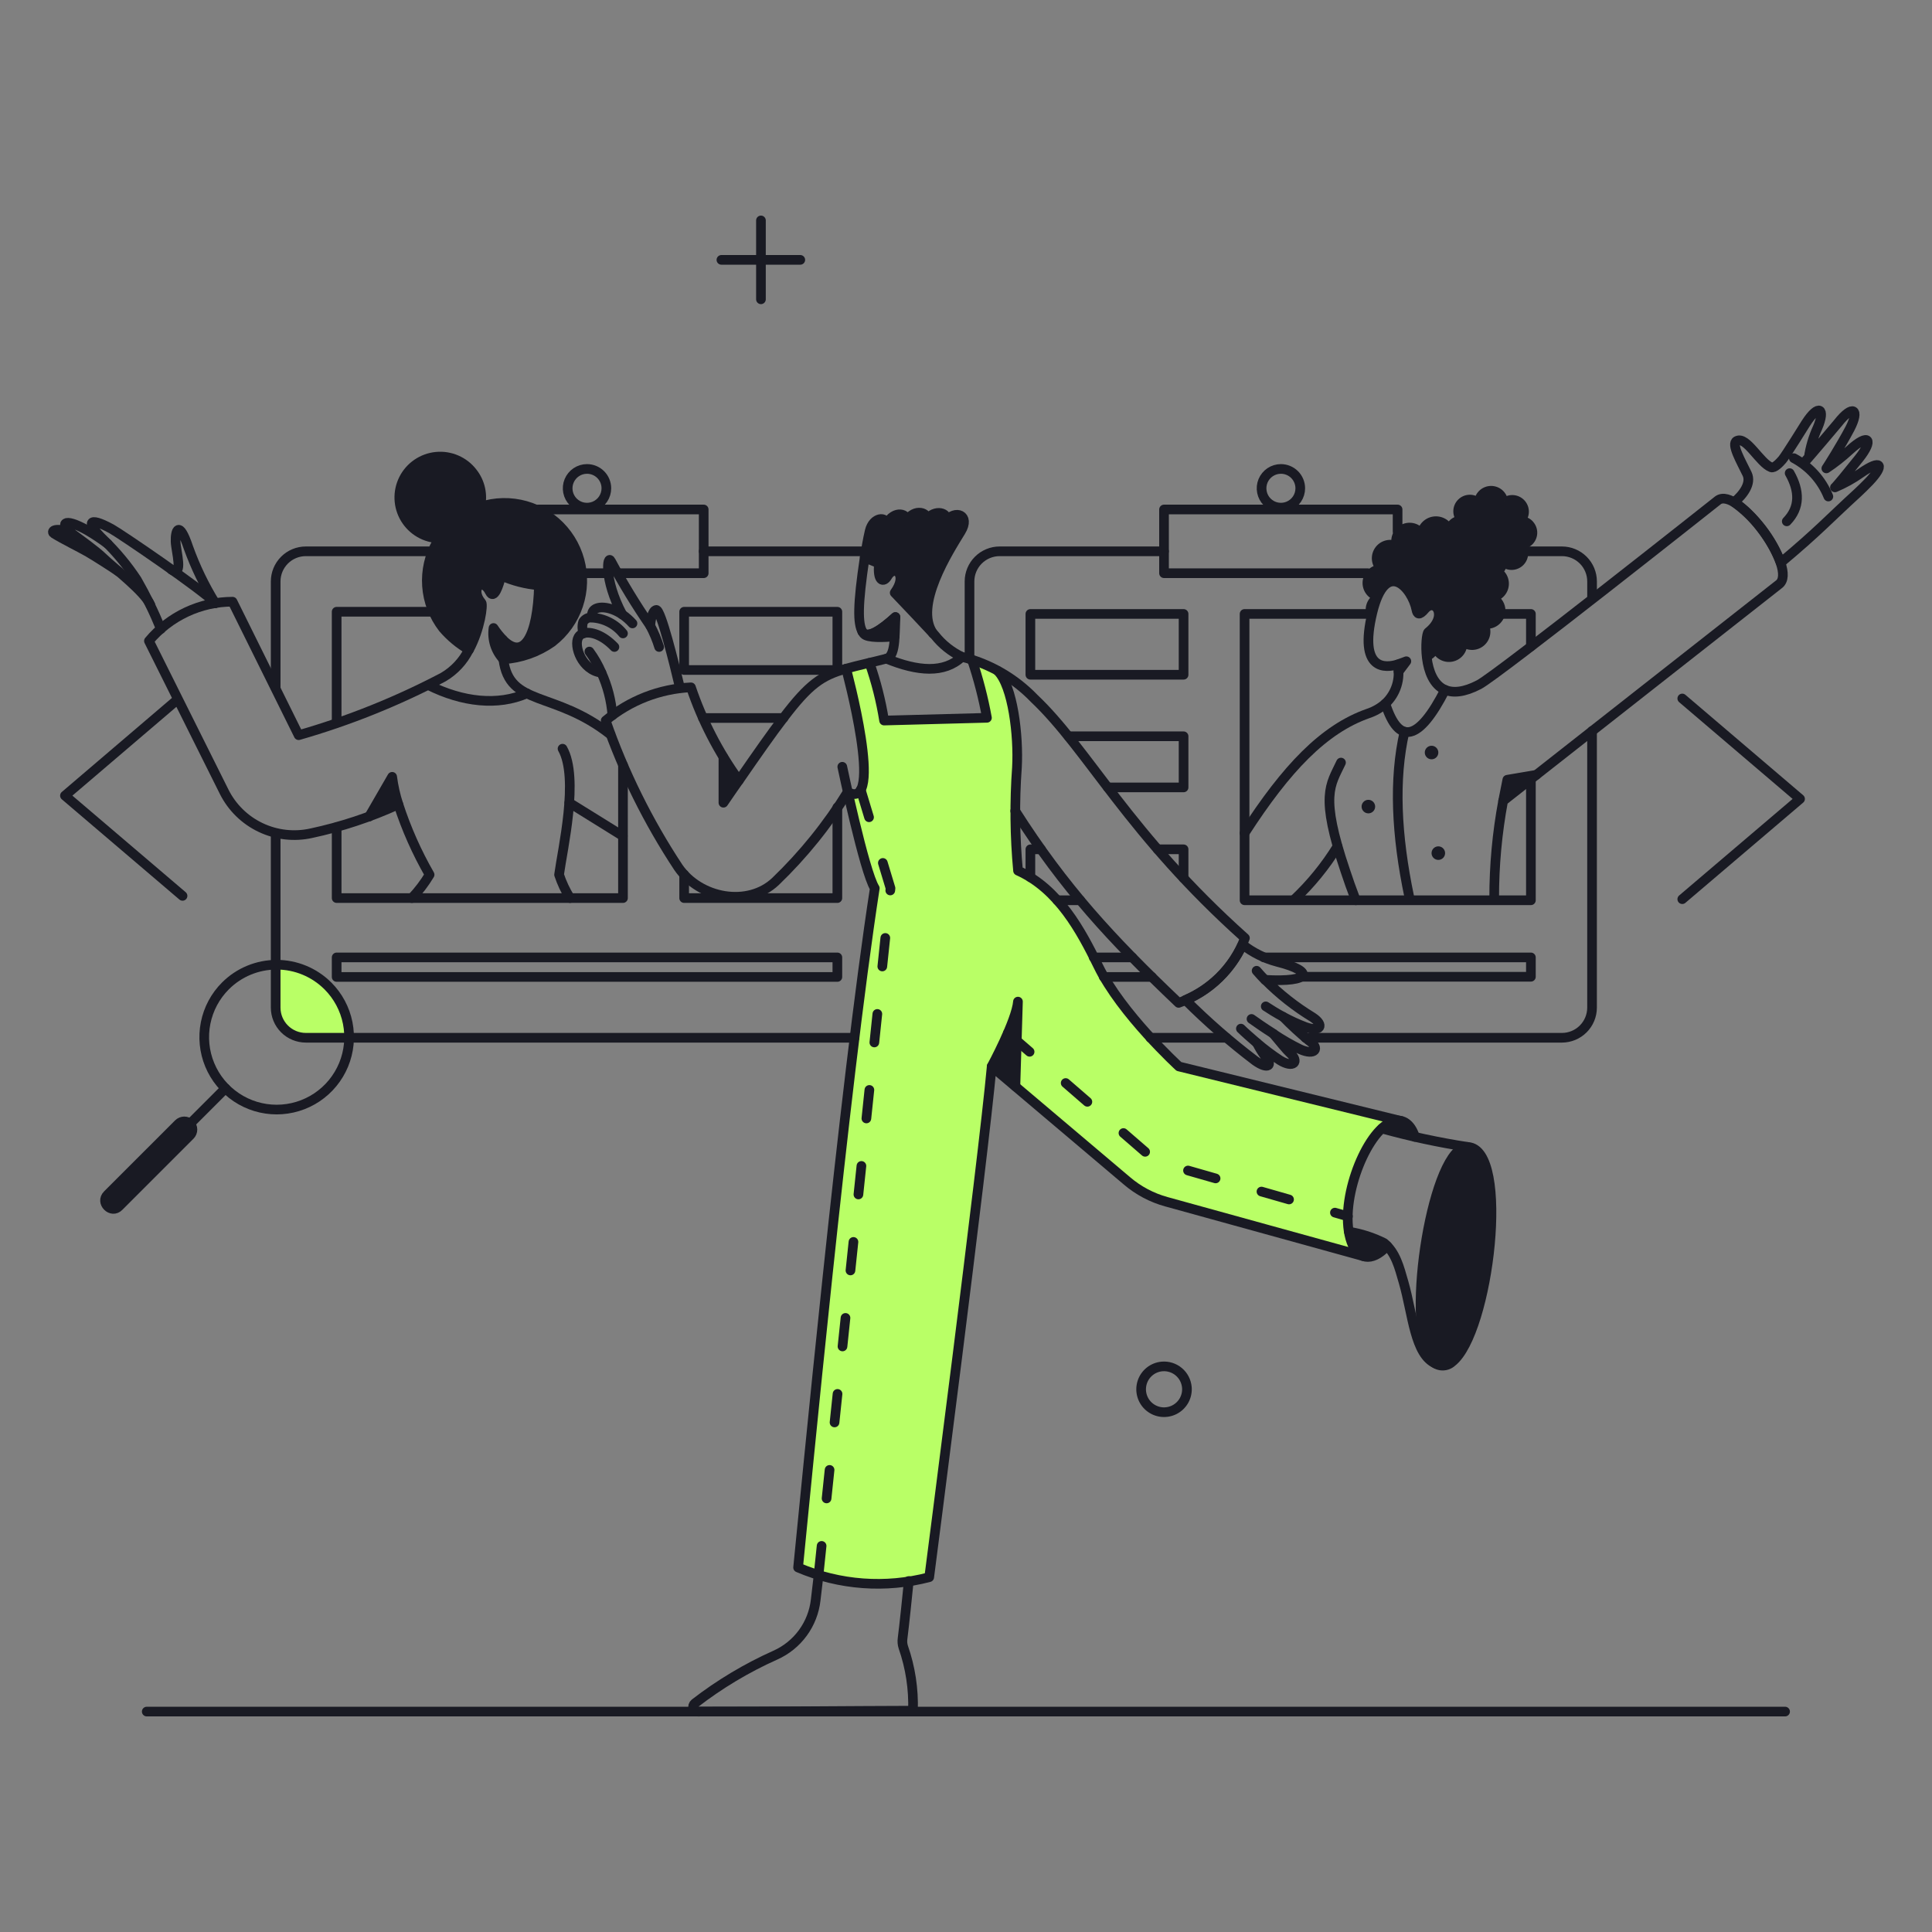 <svg xmlns="http://www.w3.org/2000/svg" fill="none" viewBox="-0.5 -0.5 200 200" id="We-Are-Hiring--Streamline-Bangalore.svg"><rect x="-0.5" y="-0.5" width="200" height="200" fill="#808080" stroke="none"/><desc>We Are Hiring Streamline Illustration: https://streamlinehq.com</desc><g id="Work-We-are-hiring-01"><g id="color 2"><path id="Vector" fill="#b9ff66" d="M121.535 109.9s-5.976 -5.466 -8.358 -10.4c-1.777 -3.649 -4.102 -7.977 -8.279 -9.867 -0.349 -3.55 -0.387 -7.124 -0.113 -10.68 0.206 -3.712 -0.706 -9.154 -1.99 -10 -0.842 -0.496 -1.744 -0.877 -2.687 -1.134 0.661 1.964 1.179 3.973 1.55 6.011l-10.646 0.284c-0.339 -2.037 -0.851 -4.042 -1.531 -5.992 -0.945 0.227 -1.72 0.398 -2.42 0.605 0.019 0.113 4.027 14.914 0.17 12.76 0.756 3.345 2.061 8.828 2.798 9.962 -3.214 20.812 -7.183 62.929 -7.939 70.32 4.292 1.842 9.076 2.195 13.592 1.002 0 0 5.595 -43.043 6.468 -52.872l14.008 11.852c1.19 1.019 2.591 1.761 4.101 2.174l20.453 5.652c-3.716 -1.095 -0.587 -14.297 3.705 -14.045l-22.881 -5.63Z" stroke-width="1"></path><path id="Vector_2" fill="#b9ff66" d="M28.037 99.368v4.443c0.001 0.827 0.33 1.619 0.915 2.204 0.585 0.584 1.377 0.913 2.204 0.914h4.478c0.011 -0.999 -0.178 -1.99 -0.557 -2.914 -0.378 -0.924 -0.938 -1.764 -1.646 -2.469 -0.708 -0.704 -1.55 -1.261 -2.476 -1.635 -0.926 -0.374 -1.918 -0.559 -2.917 -0.543Z" stroke-width="1"></path></g><g id="color 1"><path id="Vector_3" fill="#191a23" d="M58.108 54.699c-1.017 -1.32 -2.418 -2.291 -4.011 -2.78 -1.593 -0.489 -3.298 -0.472 -4.88 0.05 0.124 -0.616 0.118 -1.251 -0.018 -1.865s-0.398 -1.192 -0.77 -1.699c-0.696 -0.858 -1.7 -1.41 -2.798 -1.538 -1.098 -0.128 -2.202 0.179 -3.076 0.855 -0.874 0.676 -1.449 1.667 -1.602 2.762 -0.153 1.094 0.128 2.205 0.784 3.095 0.39 0.492 0.881 0.895 1.439 1.183 0.558 0.288 1.171 0.455 1.798 0.488 -0.901 1.398 -1.347 3.041 -1.275 4.702 0.071 1.662 0.656 3.26 1.673 4.576 0.767 0.887 1.675 1.642 2.687 2.236 1.172 -2.189 1.46 -4.654 1.286 -4.859 -1.218 -1.425 0.057 -2.759 0.87 -1.133 0.416 0.832 0.926 -0.624 1.172 -1.683 1.238 0.553 2.561 0.892 3.912 1.002 -0.132 5.273 -1.569 7.845 -3.742 5.633 -0.043 0.675 -0.024 1.352 0.057 2.023 1.813 -0.116 3.559 -0.732 5.044 -1.779 1.686 -1.303 2.786 -3.221 3.058 -5.334 0.272 -2.113 -0.306 -4.248 -1.606 -5.935Z" stroke-width="1"></path><path id="Vector_4" fill="#191a23" d="M51.534 65.72c-0.35 -0.375 -0.666 -0.78 -0.945 -1.21 -0.086 0.577 -0.041 1.165 0.132 1.722 0.174 0.557 0.471 1.067 0.87 1.492 -0.079 -0.665 -0.098 -1.336 -0.057 -2.004Z" stroke-width="1"></path><path id="Vector_5" fill="#191a23" d="M40.74 82.771c-0.983 0.48 -1.993 0.902 -3.025 1.266l2.383 -4.12c0.131 0.968 0.346 1.923 0.642 2.855Z" stroke-width="1"></path><path id="Vector_6" fill="#191a23" d="M92.195 63.376c-0.057 0.548 -0.057 1.286 -0.076 2.004 -1.134 0.113 -2.817 0.17 -3.176 -0.246l-0.17 -0.227c0.51 0.813 1.985 -0.208 3.422 -1.531Z" stroke-width="1"></path><path id="Vector_7" fill="#191a23" d="M75.994 80.276c-0.51 0.718 -1.04 1.492 -1.606 2.325v-4.707c0.463 0.84 1 1.638 1.606 2.382Z" stroke-width="1"></path><path id="Vector_8" fill="#191a23" d="m102.157 109.878 2.458 2.08 0.265 -8.771c-0.151 1.965 -2.722 6.71 -2.722 6.691Z" stroke-width="1"></path><path id="Vector_9" fill="#191a23" d="M151.457 118.233c-3.736 -0.199 -7.372 21.25 -2.722 22.646 4.442 0.246 7.561 -22.382 2.722 -22.646Z" stroke-width="1"></path><path id="Vector_10" fill="#191a23" d="M142.761 128.176c-1.148 -0.564 -2.371 -0.959 -3.632 -1.174 0.416 2.741 2.119 3.462 3.972 1.477 -0.113 -0.095 -0.208 -0.189 -0.34 -0.302Z" stroke-width="1"></path><path id="Vector_11" fill="#191a23" d="M144.632 115.548c-0.387 -0.054 -0.781 -0.011 -1.147 0.124 -0.365 0.135 -0.693 0.359 -0.951 0.652 1.04 0.298 2.25 0.604 3.441 0.869 -0.073 -0.362 -0.234 -0.702 -0.468 -0.989 -0.234 -0.287 -0.534 -0.511 -0.875 -0.656Z" stroke-width="1"></path><path id="Vector_12" fill="#191a23" d="M97.43 53.451c0.359 -0.832 -1.133 -1.38 -2.06 -0.095 0.378 -0.756 -1.21 -1.361 -2.042 0.113 0.246 -0.718 -1.194 -1.323 -2.098 0.321 0.1 -0.851 -1.342 -0.832 -1.701 0.681 -0.227 0.945 -0.398 1.966 -0.529 2.722 0.472 0.251 0.966 0.46 1.475 0.624 -0.189 1.928 0.492 2.042 0.87 1.361 0.718 -1.267 2.155 -0.246 0.756 1.701 0.093 0.1 4.063 4.304 4.158 4.404 -2.381 -2.798 1.456 -8.733 2.703 -10.775 1.036 -1.701 -0.586 -2.306 -1.531 -1.059Z" stroke-width="1"></path><path id="Vector_13" fill="#191a23" d="m17.981 115.833 -7.354 7.353c-0.786 0.786 0.423 2.005 1.194 1.194l7.354 -7.354c0.158 -0.158 0.247 -0.373 0.247 -0.597 -0 -0.224 -0.089 -0.439 -0.247 -0.597 -0.158 -0.158 -0.373 -0.247 -0.597 -0.247 -0.224 0 -0.438 0.09 -0.597 0.248Z" stroke-width="1"></path><path id="Vector_14" fill="#191a23" d="M155.539 80.219c-0.095 0.454 -0.265 1.304 -0.435 2.189l3.441 -2.703 -3.006 0.514Z" stroke-width="1"></path><path id="Vector_15" fill="#191a23" d="M144.216 68.348c0.042 0.225 0.068 0.452 0.076 0.681l0.796 -1.078 -0.872 0.397Z" stroke-width="1"></path><path id="Vector_16" fill="#191a23" d="M158.262 54.625c-0.005 -0.322 -0.126 -0.632 -0.342 -0.872 -0.215 -0.24 -0.51 -0.394 -0.83 -0.433 0.207 -0.255 0.314 -0.577 0.3 -0.906 -0.014 -0.328 -0.147 -0.64 -0.374 -0.877 -0.228 -0.237 -0.534 -0.383 -0.863 -0.409 -0.327 -0.027 -0.654 0.067 -0.916 0.264 -0.044 -0.334 -0.206 -0.641 -0.459 -0.864 -0.252 -0.223 -0.576 -0.347 -0.913 -0.35 -0.336 -0.002 -0.663 0.117 -0.917 0.337 -0.256 0.22 -0.423 0.524 -0.471 0.857 -0.259 -0.201 -0.582 -0.3 -0.909 -0.279 -0.326 0.021 -0.634 0.162 -0.865 0.394 -0.231 0.233 -0.367 0.542 -0.385 0.869 -0.018 0.327 0.085 0.649 0.289 0.906 -0.324 0.041 -0.624 0.199 -0.84 0.444 -0.217 0.245 -0.336 0.561 -0.336 0.889 0 0.327 0.119 0.643 0.336 0.889 0.216 0.245 0.515 0.403 0.84 0.444 -0.202 0.257 -0.302 0.578 -0.284 0.904 0.019 0.326 0.155 0.634 0.385 0.866 0.23 0.232 0.536 0.372 0.862 0.394 0.326 0.022 0.649 -0.075 0.907 -0.274 0.039 0.325 0.194 0.625 0.438 0.843 0.244 0.218 0.559 0.34 0.887 0.342 0.327 0.002 0.645 -0.115 0.892 -0.33 0.247 -0.215 0.407 -0.513 0.45 -0.837 0.258 0.202 0.58 0.304 0.906 0.286 0.326 -0.018 0.636 -0.154 0.87 -0.383 0.234 -0.229 0.376 -0.535 0.401 -0.862 0.024 -0.326 -0.071 -0.651 -0.268 -0.912 0.333 -0.031 0.644 -0.186 0.868 -0.434 0.224 -0.249 0.346 -0.573 0.342 -0.908Z" stroke-width="1"></path><path id="Vector_17" fill="#191a23" d="M154.216 61.392c0.34 -0.097 0.636 -0.308 0.838 -0.599 0.201 -0.291 0.296 -0.642 0.267 -0.995 -0.029 -0.352 -0.18 -0.684 -0.426 -0.938 -0.246 -0.254 -0.573 -0.414 -0.924 -0.454 0.233 -0.249 0.376 -0.568 0.407 -0.908 0.031 -0.339 -0.053 -0.679 -0.238 -0.966 -0.184 -0.287 -0.46 -0.503 -0.781 -0.616 -0.322 -0.113 -0.672 -0.115 -0.995 -0.005 0.079 -0.335 0.043 -0.688 -0.103 -1 -0.145 -0.312 -0.392 -0.566 -0.699 -0.721 -0.308 -0.155 -0.659 -0.202 -0.997 -0.133 -0.337 0.069 -0.642 0.249 -0.865 0.512 -0.08 -0.35 -0.276 -0.663 -0.555 -0.888 -0.281 -0.225 -0.628 -0.349 -0.987 -0.351 -0.36 -0.002 -0.709 0.117 -0.992 0.339 -0.283 0.222 -0.483 0.532 -0.566 0.882 -0.218 -0.266 -0.518 -0.45 -0.855 -0.524 -0.335 -0.073 -0.687 -0.031 -0.995 0.12 -0.308 0.151 -0.557 0.402 -0.705 0.712 -0.147 0.31 -0.187 0.661 -0.11 0.996 -0.322 -0.116 -0.674 -0.12 -0.998 -0.013 -0.325 0.107 -0.605 0.32 -0.794 0.605 -0.19 0.285 -0.279 0.625 -0.253 0.966 0.027 0.341 0.166 0.664 0.397 0.916 -0.35 0.039 -0.676 0.197 -0.922 0.448 -0.247 0.251 -0.4 0.579 -0.434 0.93 -0.033 0.35 0.056 0.702 0.251 0.994s0.486 0.509 0.822 0.613c-0.176 0.102 -0.329 0.239 -0.452 0.401 -0.122 0.163 -0.211 0.348 -0.26 0.545 -0.05 0.197 -0.059 0.403 -0.028 0.603 0.032 0.201 0.102 0.394 0.21 0.567 1.405 -6.303 4.284 -3.184 4.688 -0.697 0.095 0.398 0.34 0.416 0.851 -0.169 1.059 -1.248 2.479 0.691 0.359 2.381 -0.117 0.094 -0.275 0.839 -0.151 2.609 0.193 -0.074 0.369 -0.186 0.518 -0.329 0.149 -0.143 0.269 -0.314 0.351 -0.503 0.136 0.324 0.38 0.591 0.691 0.755 0.311 0.165 0.669 0.217 1.014 0.148 0.344 -0.069 0.655 -0.255 0.878 -0.526 0.224 -0.271 0.346 -0.612 0.347 -0.963 0.278 0.193 0.611 0.289 0.949 0.271 0.337 -0.018 0.66 -0.147 0.915 -0.368 0.256 -0.221 0.431 -0.521 0.497 -0.853 0.066 -0.332 0.02 -0.676 -0.131 -0.978 0.217 0.028 0.437 0.01 0.646 -0.055 0.209 -0.064 0.401 -0.173 0.564 -0.318 0.163 -0.145 0.294 -0.324 0.381 -0.524 0.089 -0.2 0.132 -0.416 0.129 -0.635 -0.007 -0.26 -0.08 -0.515 -0.211 -0.74 -0.131 -0.225 -0.318 -0.413 -0.542 -0.546Z" stroke-width="1"></path><path id="Vector_18" fill="#191a23" d="M149.094 87.759c0.015 0.185 -0.044 0.369 -0.165 0.511 -0.12 0.142 -0.293 0.23 -0.478 0.245 -0.185 0.015 -0.369 -0.044 -0.511 -0.165 -0.141 -0.12 -0.23 -0.292 -0.245 -0.478 -0.015 -0.185 0.044 -0.369 0.165 -0.511 0.12 -0.142 0.293 -0.23 0.478 -0.245 0.185 -0.015 0.369 0.044 0.511 0.165 0.141 0.121 0.23 0.293 0.245 0.478Z" stroke-width="1"></path><path id="Vector_19" fill="#191a23" d="M141.853 82.941c0.015 0.185 -0.044 0.369 -0.165 0.511 -0.12 0.142 -0.293 0.23 -0.478 0.245 -0.185 0.015 -0.369 -0.044 -0.511 -0.165 -0.141 -0.121 -0.23 -0.293 -0.245 -0.478 -0.015 -0.186 0.044 -0.369 0.165 -0.511 0.12 -0.142 0.293 -0.23 0.478 -0.245 0.185 -0.015 0.369 0.044 0.511 0.165 0.141 0.12 0.23 0.293 0.245 0.478Z" stroke-width="1"></path><path id="Vector_20" fill="#191a23" d="M148.394 77.345c0.015 0.186 -0.044 0.369 -0.165 0.511 -0.12 0.142 -0.293 0.23 -0.478 0.245 -0.185 0.015 -0.369 -0.044 -0.511 -0.165 -0.141 -0.12 -0.23 -0.292 -0.245 -0.478 -0.015 -0.185 0.044 -0.369 0.165 -0.511 0.12 -0.142 0.293 -0.23 0.478 -0.245 0.185 -0.015 0.369 0.044 0.511 0.165 0.141 0.121 0.23 0.293 0.245 0.478Z" stroke-width="1"></path></g><g id="outlines"><path id="Vector_21" stroke="#191a23" stroke-linejoin="round" d="m17.981 115.833 -7.354 7.353c-0.786 0.786 0.423 2.005 1.194 1.194l7.354 -7.354c0.158 -0.158 0.247 -0.373 0.247 -0.597 -0 -0.224 -0.089 -0.439 -0.247 -0.597 -0.158 -0.158 -0.373 -0.247 -0.597 -0.247 -0.224 0 -0.438 0.09 -0.597 0.248Z" stroke-width="1"></path><path id="Union" fill="#191a23" d="m158.262 54.625 0.373 -0.005 0 -0.001 -0.373 0.006Zm-0.342 -0.872 -0.278 0.249 0.278 -0.249Zm0 1.779 -0.278 -0.25 0.278 0.25Zm-0.868 0.434 -0.034 -0.372c-0.135 0.012 -0.253 0.097 -0.307 0.22 -0.055 0.124 -0.038 0.267 0.043 0.376l0.298 -0.224Zm0.268 0.912 -0.372 -0.028 0.372 0.028Zm-0.401 0.862 -0.261 -0.266 0.261 0.266Zm-0.87 0.383 0.021 0.373 -0.021 -0.373Zm-0.906 -0.286 0.231 -0.294c-0.105 -0.083 -0.248 -0.103 -0.371 -0.052 -0.124 0.051 -0.212 0.164 -0.23 0.297l0.37 0.049Zm-0.45 0.837 -0.245 -0.281 0.245 0.281Zm-0.006 0.005 -0.244 -0.283c-0.087 0.075 -0.134 0.185 -0.129 0.3 0.005 0.114 0.063 0.22 0.156 0.287l0.217 -0.304Zm0.208 0.179 0.268 -0.26 -0.268 0.26Zm0.159 1.932 0.306 0.213 -0.306 -0.213Zm-0.838 0.599 -0.101 -0.359c-0.143 0.041 -0.249 0.163 -0.269 0.311 -0.019 0.148 0.052 0.293 0.179 0.369l0.191 -0.321Zm0.542 0.546 0.321 -0.189 -0.321 0.189Zm0.211 0.74 0.373 -0.005 0 -0.005 -0.373 0.01Zm-0.129 0.635 0.341 0.15 -0.341 -0.15Zm-0.381 0.524 0.248 0.279 -0.248 -0.279Zm-0.564 0.318 0.109 0.357 -0.109 -0.357Zm-0.646 0.055 0.049 -0.37c-0.137 -0.018 -0.273 0.041 -0.353 0.154 -0.08 0.112 -0.091 0.26 -0.029 0.383l0.333 -0.167Zm0.131 0.978 0.365 0.073 -0.365 -0.073Zm-0.497 0.853 0.244 0.282 -0.244 -0.282Zm-0.915 0.368 0.019 0.373 -0.019 -0.373Zm-0.949 -0.271 0.213 -0.306c-0.113 -0.079 -0.262 -0.089 -0.385 -0.025 -0.123 0.064 -0.201 0.191 -0.201 0.33l0.373 0.001Zm-0.347 0.963 0.289 0.237 -0.289 -0.237Zm-0.878 0.526 0.073 0.366 -0.073 -0.366Zm-1.014 -0.148 -0.174 0.33 0.174 -0.33Zm-0.691 -0.755 0.344 -0.145c-0.059 -0.137 -0.192 -0.227 -0.341 -0.228 -0.149 -0.001 -0.285 0.087 -0.344 0.223l0.341 0.15Zm-0.351 0.503 0.258 0.27 0 -0 -0.258 -0.27Zm-0.518 0.329 -0.372 0.026c0.008 0.118 0.072 0.225 0.172 0.289 0.1 0.063 0.224 0.076 0.334 0.033l-0.134 -0.348Zm0.151 -2.609 0.233 0.292 0 -0 -0.233 -0.292Zm-0.359 -2.381 0.282 0.245 0.003 -0.004 -0.285 -0.241Zm-0.851 0.169 -0.368 0.06c0.001 0.009 0.003 0.018 0.005 0.026l0.363 -0.086Zm-4.688 0.697 -0.317 0.196c0.08 0.129 0.23 0.197 0.38 0.172 0.149 -0.025 0.269 -0.139 0.301 -0.287l-0.364 -0.081Zm0.078 -1.715 -0.298 -0.224 0.298 0.224Zm0.452 -0.401 0.187 0.323c0.128 -0.074 0.2 -0.218 0.184 -0.365 -0.017 -0.147 -0.119 -0.271 -0.261 -0.314l-0.11 0.357Zm-0.822 -0.613 0.31 -0.207 -0.31 0.207Zm-0.251 -0.994 -0.371 -0.035 0.371 0.035Zm0.434 -0.93 0.266 0.262 -0.266 -0.262Zm0.922 -0.448 0.041 0.371c0.14 -0.015 0.259 -0.108 0.308 -0.239 0.05 -0.131 0.021 -0.279 -0.074 -0.383l-0.276 0.252Zm-0.397 -0.916 -0.372 0.029 0.372 -0.029Zm0.253 -0.966 -0.31 -0.207 0.31 0.207Zm0.794 -0.605 -0.117 -0.354 0.117 0.354Zm0.998 0.013 -0.126 0.351c0.128 0.046 0.272 0.019 0.374 -0.072 0.101 -0.09 0.146 -0.229 0.116 -0.362l-0.364 0.083Zm0.11 -0.996 -0.336 -0.161 0.336 0.161Zm0.705 -0.712 0.164 0.335 -0.164 -0.335Zm1.85 0.403 -0.289 0.236c0.09 0.11 0.234 0.159 0.372 0.127 0.138 -0.032 0.246 -0.139 0.28 -0.277l-0.363 -0.087Zm0.566 -0.882 0.23 0.294 -0.23 -0.294Zm1.979 0.012 0.234 -0.291 -0.234 0.291Zm0.376 0.435 -0.322 0.189c0.073 0.124 0.21 0.195 0.352 0.183 0.143 -0.012 0.267 -0.104 0.318 -0.238l-0.348 -0.134Zm0.247 -0.407 0.28 0.247 -0.28 -0.247Zm0.84 -0.444 0.047 0.37c0.133 -0.017 0.248 -0.104 0.298 -0.229 0.051 -0.125 0.031 -0.267 -0.053 -0.373l-0.293 0.232Zm0.961 -2.17 0.025 0.372 -0.025 -0.372Zm0.909 0.279 -0.229 0.295c0.104 0.082 0.245 0.101 0.368 0.051 0.123 -0.05 0.211 -0.161 0.23 -0.293l-0.369 -0.053Zm0.471 -0.857 -0.244 -0.283 0.244 0.283Zm2.289 0.876 -0.37 0.048c0.017 0.131 0.102 0.244 0.225 0.296 0.122 0.052 0.263 0.035 0.369 -0.045l-0.224 -0.299Zm0.916 -0.264 -0.03 0.372 0.03 -0.372Zm0.863 0.409 -0.27 0.259 0.27 -0.259Zm0.374 0.877 -0.373 0.015 0.373 -0.015Zm-0.3 0.906 -0.29 -0.235c-0.086 0.105 -0.107 0.249 -0.057 0.375s0.166 0.214 0.3 0.231l0.046 -0.37Zm1.545 1.299c-0.007 -0.412 -0.162 -0.808 -0.438 -1.115l-0.555 0.499c0.155 0.173 0.243 0.396 0.247 0.628l0.746 -0.012Zm-0.439 1.164c0.288 -0.318 0.444 -0.734 0.439 -1.162l-0.746 0.009c0.003 0.241 -0.085 0.474 -0.247 0.653l0.554 0.5Zm-1.11 0.556c0.427 -0.039 0.824 -0.238 1.11 -0.556l-0.554 -0.5c-0.161 0.179 -0.384 0.291 -0.624 0.313l0.068 0.743Zm0.606 0.568c0.031 -0.417 -0.091 -0.831 -0.341 -1.164l-0.597 0.449c0.143 0.189 0.212 0.423 0.194 0.66l0.744 0.056Zm-0.511 1.1c0.298 -0.293 0.48 -0.684 0.511 -1.1l-0.744 -0.056c-0.018 0.236 -0.121 0.458 -0.29 0.623l0.522 0.533Zm-1.11 0.489c0.417 -0.023 0.812 -0.197 1.11 -0.489l-0.522 -0.533c-0.169 0.166 -0.393 0.264 -0.63 0.277l0.042 0.745Zm-1.158 -0.365c0.329 0.258 0.74 0.388 1.158 0.365l-0.042 -0.745c-0.236 0.013 -0.469 -0.06 -0.655 -0.207l-0.462 0.587Zm0.026 0.825c0.315 -0.275 0.52 -0.655 0.575 -1.07l-0.74 -0.098c-0.031 0.234 -0.146 0.449 -0.324 0.605l0.49 0.563Zm-0.008 0.006c0.003 -0.002 0.005 -0.004 0.008 -0.006l-0.49 -0.563c-0.002 0.001 -0.003 0.002 -0.005 0.004l0.487 0.566Zm0.233 -0.364c-0.08 -0.082 -0.166 -0.157 -0.259 -0.223l-0.434 0.607c0.056 0.04 0.108 0.085 0.157 0.135l0.535 -0.52Zm0.53 1.167c-0.037 -0.439 -0.224 -0.851 -0.53 -1.167l-0.535 0.52c0.186 0.192 0.299 0.442 0.321 0.708l0.744 -0.061Zm-0.332 1.238c0.251 -0.362 0.368 -0.799 0.332 -1.238l-0.744 0.061c0.022 0.266 -0.049 0.532 -0.201 0.752l0.613 0.425Zm-1.043 0.745c0.424 -0.12 0.792 -0.384 1.043 -0.745l-0.613 -0.425c-0.152 0.22 -0.376 0.379 -0.633 0.453l0.203 0.718Zm0.762 -0.002c-0.163 -0.279 -0.395 -0.512 -0.673 -0.678l-0.382 0.641c0.17 0.101 0.311 0.243 0.411 0.414l0.644 -0.377Zm0.263 0.919c-0.009 -0.323 -0.099 -0.64 -0.263 -0.919l-0.644 0.377c0.1 0.17 0.155 0.363 0.16 0.561l0.746 -0.019Zm-0.161 0.795c0.11 -0.249 0.165 -0.518 0.161 -0.79l-0.746 0.01c0.002 0.165 -0.031 0.328 -0.098 0.479l0.683 0.301Zm-0.475 0.652c0.204 -0.181 0.365 -0.403 0.475 -0.652l-0.683 -0.301c-0.067 0.151 -0.164 0.286 -0.288 0.396l0.496 0.557Zm-0.702 0.396c0.26 -0.08 0.499 -0.215 0.702 -0.396l-0.496 -0.557c-0.123 0.11 -0.269 0.192 -0.427 0.24l0.22 0.713Zm-0.804 0.068c0.27 0.035 0.544 0.012 0.804 -0.068l-0.22 -0.713c-0.157 0.049 -0.323 0.063 -0.487 0.041l-0.098 0.74Zm0.545 0.681c0.083 -0.413 0.026 -0.842 -0.163 -1.218l-0.667 0.334c0.113 0.228 0.148 0.488 0.099 0.738l0.731 0.146Zm-0.619 1.062c0.319 -0.275 0.537 -0.649 0.619 -1.062l-0.731 -0.146c-0.05 0.25 -0.182 0.477 -0.375 0.644l0.488 0.565Zm-1.14 0.459c0.421 -0.022 0.822 -0.183 1.14 -0.459l-0.488 -0.565c-0.193 0.167 -0.436 0.265 -0.692 0.278l0.039 0.745Zm-1.181 -0.338c0.345 0.241 0.761 0.36 1.181 0.338l-0.039 -0.745c-0.255 0.013 -0.506 -0.059 -0.716 -0.205l-0.426 0.612Zm0.154 0.894c0.278 -0.338 0.43 -0.761 0.432 -1.199l-0.746 -0.003c-0.001 0.265 -0.094 0.522 -0.262 0.727l0.576 0.474Zm-1.094 0.655c0.429 -0.086 0.815 -0.317 1.094 -0.655l-0.576 -0.474c-0.169 0.205 -0.403 0.345 -0.664 0.398l0.146 0.732Zm-1.261 -0.184c0.386 0.205 0.832 0.27 1.261 0.184l-0.146 -0.732c-0.261 0.052 -0.53 0.013 -0.765 -0.112l-0.349 0.659Zm-0.861 -0.94c0.17 0.403 0.474 0.735 0.861 0.94l0.349 -0.659c-0.235 -0.124 -0.419 -0.326 -0.521 -0.571l-0.689 0.29Zm0.251 0.628c0.185 -0.177 0.332 -0.388 0.435 -0.623l-0.683 -0.299c-0.064 0.144 -0.154 0.274 -0.269 0.383l0.516 0.539Zm-0.642 0.407c0.239 -0.092 0.457 -0.231 0.642 -0.407l-0.516 -0.539c-0.113 0.109 -0.248 0.194 -0.394 0.251l0.269 0.696Zm-0.216 -3.249c-0.082 0.066 -0.127 0.15 -0.15 0.2 -0.028 0.059 -0.05 0.125 -0.068 0.194 -0.037 0.138 -0.067 0.317 -0.087 0.539 -0.041 0.445 -0.049 1.095 0.014 1.993l0.744 -0.052c-0.061 -0.872 -0.052 -1.48 -0.015 -1.873 0.018 -0.198 0.042 -0.333 0.065 -0.416 0.011 -0.042 0.019 -0.063 0.022 -0.07 0.007 -0.015 -0.007 0.026 -0.06 0.068l-0.466 -0.584Zm0.158 -1.848c0.208 -0.246 0.379 -0.275 0.468 -0.263 0.092 0.012 0.204 0.081 0.275 0.253 0.136 0.332 0.083 1.075 -0.9 1.859l0.466 0.583c1.136 -0.907 1.433 -1.978 1.124 -2.726 -0.152 -0.368 -0.461 -0.655 -0.867 -0.709 -0.41 -0.054 -0.813 0.142 -1.134 0.521l0.569 0.483Zm-1.498 0.014c0.03 0.124 0.082 0.272 0.189 0.389 0.125 0.138 0.302 0.205 0.495 0.178 0.163 -0.022 0.306 -0.108 0.424 -0.198 0.122 -0.095 0.252 -0.223 0.388 -0.379l-0.563 -0.491c-0.118 0.136 -0.212 0.225 -0.282 0.279 -0.076 0.058 -0.095 0.053 -0.069 0.05 0.018 -0.002 0.049 -0.002 0.085 0.011 0.037 0.013 0.061 0.033 0.073 0.047 0.019 0.02 0.005 0.016 -0.013 -0.058l-0.726 0.173Zm-3.961 0.691c0.346 -1.555 0.773 -2.471 1.188 -2.957 0.204 -0.239 0.394 -0.362 0.56 -0.417 0.162 -0.054 0.325 -0.051 0.494 0.003 0.354 0.113 0.735 0.456 1.063 0.967 0.322 0.502 0.559 1.115 0.652 1.685l0.736 -0.12c-0.109 -0.674 -0.384 -1.383 -0.759 -1.969 -0.37 -0.576 -0.872 -1.086 -1.464 -1.275 -0.304 -0.098 -0.631 -0.109 -0.957 -0 -0.323 0.107 -0.622 0.324 -0.892 0.64 -0.533 0.624 -0.993 1.682 -1.349 3.279l0.728 0.162Zm-0.942 -0.59c0.039 0.25 0.127 0.49 0.261 0.705l0.635 -0.393c-0.081 -0.131 -0.134 -0.276 -0.158 -0.428l-0.737 0.115Zm0.034 -0.752c-0.062 0.246 -0.073 0.501 -0.034 0.752l0.737 -0.115c-0.024 -0.152 -0.017 -0.307 0.02 -0.456l-0.723 -0.181Zm0.323 -0.679c-0.152 0.202 -0.262 0.433 -0.323 0.679l0.723 0.181c0.038 -0.149 0.104 -0.289 0.197 -0.412l-0.597 -0.449Zm0.563 -0.499c-0.219 0.127 -0.411 0.297 -0.563 0.499l0.597 0.449c0.092 -0.123 0.208 -0.226 0.34 -0.303l-0.374 -0.645Zm-0.945 -0.084c0.243 0.364 0.604 0.634 1.022 0.763l0.221 -0.713c-0.255 -0.079 -0.474 -0.242 -0.622 -0.464l-0.621 0.414Zm-0.311 -1.237c-0.042 0.436 0.069 0.873 0.311 1.237l0.621 -0.414c-0.147 -0.221 -0.215 -0.487 -0.189 -0.752l-0.743 -0.071Zm0.539 -1.156c-0.307 0.312 -0.497 0.72 -0.539 1.156l0.743 0.071c0.025 -0.265 0.14 -0.513 0.327 -0.703l-0.531 -0.523Zm1.147 -0.557c-0.436 0.048 -0.841 0.245 -1.147 0.557l0.531 0.523c0.187 -0.19 0.433 -0.309 0.697 -0.339l-0.082 -0.742Zm-0.728 -0.517c0.033 0.424 0.207 0.825 0.494 1.139l0.551 -0.504c-0.175 -0.191 -0.281 -0.435 -0.3 -0.693l-0.744 0.057Zm0.314 -1.201c-0.236 0.354 -0.346 0.777 -0.314 1.201l0.744 -0.057c-0.02 -0.258 0.048 -0.515 0.191 -0.731l-0.621 -0.414Zm0.987 -0.753c-0.404 0.134 -0.751 0.398 -0.987 0.753l0.621 0.414c0.143 -0.215 0.354 -0.377 0.6 -0.458l-0.234 -0.709Zm1.242 0.016c-0.401 -0.144 -0.838 -0.149 -1.242 -0.016l0.234 0.709c0.246 -0.081 0.511 -0.078 0.755 0.01l0.253 -0.702Zm-0.352 -0.806c-0.184 0.386 -0.233 0.823 -0.138 1.24l0.728 -0.166c-0.058 -0.253 -0.029 -0.518 0.084 -0.752l-0.674 -0.322Zm0.878 -0.886c-0.384 0.188 -0.694 0.5 -0.878 0.886l0.674 0.322c0.111 -0.234 0.299 -0.424 0.532 -0.538l-0.328 -0.67Zm1.239 -0.15c-0.418 -0.091 -0.854 -0.038 -1.239 0.15l0.328 0.67c0.233 -0.114 0.497 -0.146 0.751 -0.091l0.159 -0.729Zm1.064 0.652c-0.271 -0.331 -0.646 -0.561 -1.064 -0.652l-0.159 0.729c0.254 0.055 0.482 0.195 0.646 0.395l0.577 -0.473Zm0.048 -0.939c-0.349 0.274 -0.596 0.657 -0.699 1.088l0.726 0.174c0.064 -0.267 0.217 -0.505 0.433 -0.675l-0.46 -0.587Zm1.224 -0.418c-0.444 -0.003 -0.875 0.145 -1.224 0.418l0.46 0.587c0.217 -0.17 0.485 -0.261 0.759 -0.259l0.005 -0.746Zm1.219 0.433c-0.346 -0.278 -0.775 -0.43 -1.219 -0.433l-0.005 0.746c0.276 0.002 0.541 0.096 0.756 0.269l0.468 -0.582Zm0.464 0.537c-0.119 -0.204 -0.277 -0.387 -0.464 -0.537l-0.468 0.582c0.116 0.093 0.213 0.207 0.288 0.333l0.644 -0.378Zm-0.354 -0.465c-0.137 0.155 -0.243 0.331 -0.315 0.52l0.697 0.267c0.041 -0.107 0.1 -0.207 0.178 -0.294l-0.559 -0.494Zm1.073 -0.567c-0.415 0.052 -0.796 0.254 -1.073 0.567l0.559 0.494c0.156 -0.177 0.372 -0.291 0.607 -0.321l-0.094 -0.74Zm-0.615 -0.556c-0.023 0.418 0.108 0.83 0.369 1.158l0.585 -0.464c-0.147 -0.185 -0.222 -0.418 -0.209 -0.654l-0.745 -0.04Zm0.493 -1.111c-0.295 0.298 -0.47 0.693 -0.493 1.111l0.745 0.04c0.013 -0.236 0.111 -0.459 0.279 -0.627l-0.531 -0.525Zm1.106 -0.504c-0.418 0.027 -0.811 0.207 -1.106 0.504l0.531 0.525c0.166 -0.168 0.388 -0.269 0.624 -0.285l-0.049 -0.745Zm1.162 0.357c-0.33 -0.257 -0.744 -0.384 -1.162 -0.357l0.049 0.745c0.236 -0.015 0.469 0.056 0.656 0.201l0.458 -0.589Zm-0.002 -0.846c-0.323 0.278 -0.535 0.665 -0.596 1.087l0.738 0.106c0.035 -0.244 0.157 -0.467 0.344 -0.628l-0.487 -0.566Zm1.164 -0.427c-0.427 -0.003 -0.841 0.149 -1.164 0.427l0.487 0.566c0.187 -0.161 0.426 -0.248 0.673 -0.247l0.005 -0.746Zm1.158 0.443c-0.32 -0.283 -0.731 -0.44 -1.158 -0.443l-0.005 0.746c0.246 0.002 0.484 0.093 0.669 0.256l0.495 -0.559Zm0.581 1.095c-0.055 -0.423 -0.262 -0.812 -0.581 -1.095l-0.495 0.559c0.184 0.163 0.303 0.388 0.335 0.632l0.74 -0.096Zm0.577 -0.588c-0.418 -0.034 -0.835 0.086 -1.171 0.337l0.448 0.597c0.19 -0.142 0.426 -0.21 0.663 -0.191l0.061 -0.744Zm1.1 0.523c-0.291 -0.303 -0.683 -0.489 -1.1 -0.523l-0.061 0.744c0.237 0.019 0.459 0.125 0.623 0.296l0.538 -0.517Zm0.479 1.12c-0.018 -0.419 -0.188 -0.818 -0.479 -1.12l-0.538 0.517c0.165 0.171 0.261 0.397 0.271 0.634l0.746 -0.031Zm-0.384 1.156c0.265 -0.326 0.401 -0.737 0.384 -1.156l-0.746 0.031c0.01 0.238 -0.067 0.47 -0.217 0.655l0.579 0.471Zm0.818 -0.052c-0.276 -0.307 -0.653 -0.503 -1.062 -0.554l-0.092 0.741c0.231 0.028 0.443 0.139 0.598 0.312l0.555 -0.499Z" stroke-width="1"></path><path id="Vector_22" stroke="#191a23" stroke-linecap="round" stroke-linejoin="round" d="M126.448 106.929h-7.864" stroke-width="1"></path><path id="Vector_23" stroke="#191a23" stroke-linecap="round" stroke-linejoin="round" d="M134.632 106.929H161.19c0.827 -0.001 1.619 -0.33 2.204 -0.914 0.584 -0.585 0.913 -1.377 0.914 -2.204V75.171" stroke-width="1"></path><path id="Vector_24" stroke="#191a23" stroke-linecap="round" stroke-linejoin="round" d="M164.31 61.409V59.69c-0.001 -0.827 -0.329 -1.62 -0.914 -2.205 -0.585 -0.585 -1.379 -0.914 -2.206 -0.914h-3.886" stroke-width="1"></path><path id="Vector_25" stroke="#191a23" stroke-linecap="round" stroke-linejoin="round" d="M119.997 56.571h-17.015c-0.827 0.001 -1.62 0.33 -2.205 0.915 -0.585 0.585 -0.913 1.378 -0.914 2.205v7.996" stroke-width="1"></path><path id="Vector_26" stroke="#191a23" stroke-linecap="round" stroke-linejoin="round" d="M144.178 54.538V52.241h-24.178v6.598h21.102" stroke-width="1"></path><path id="Vector_27" stroke="#191a23" stroke-linecap="round" stroke-linejoin="round" d="M134.103 50.048c0 0.396 -0.117 0.784 -0.337 1.113 -0.221 0.33 -0.533 0.586 -0.899 0.738 -0.366 0.152 -0.769 0.191 -1.158 0.114 -0.389 -0.077 -0.745 -0.268 -1.026 -0.548 -0.281 -0.28 -0.472 -0.637 -0.548 -1.026 -0.078 -0.389 -0.038 -0.792 0.113 -1.158 0.152 -0.366 0.409 -0.679 0.738 -0.899 0.329 -0.22 0.717 -0.338 1.113 -0.338 0.531 0 1.041 0.211 1.417 0.587 0.375 0.376 0.587 0.885 0.587 1.417v0Z" stroke-width="1"></path><path id="Vector_28" stroke="#191a23" stroke-linecap="round" stroke-linejoin="round" d="M157.978 66.419v-3.365h-2.991" stroke-width="1"></path><path id="Vector_29" stroke="#191a23" stroke-linecap="round" stroke-linejoin="round" d="M122.024 69.35h-15.859v-6.295h15.859v6.295Z" stroke-width="1"></path><path id="Vector_30" stroke="#191a23" stroke-linecap="round" stroke-linejoin="round" d="M110.115 75.719h11.909v5.293h-7.845" stroke-width="1"></path><path id="Vector_31" stroke="#191a23" stroke-linecap="round" stroke-linejoin="round" d="M106.165 90.313V87.421h1.096" stroke-width="1"></path><path id="Vector_32" stroke="#191a23" stroke-linecap="round" stroke-linejoin="round" d="M111.325 92.695h-2.382" stroke-width="1"></path><path id="Vector_33" stroke="#191a23" stroke-linecap="round" stroke-linejoin="round" d="M119.339 87.421h2.685v2.987" stroke-width="1"></path><path id="Vector_34" stroke="#191a23" stroke-linecap="round" stroke-linejoin="round" d="M112.724 98.611h3.989" stroke-width="1"></path><path id="Vector_35" stroke="#191a23" stroke-linecap="round" stroke-linejoin="round" d="M118.734 100.634h-4.971" stroke-width="1"></path><path id="Vector_36" stroke="#191a23" stroke-linecap="round" stroke-linejoin="round" d="M130.341 98.611h27.637v2.004h-23.762" stroke-width="1"></path><path id="Vector_37" stroke="#191a23" stroke-linecap="round" stroke-linejoin="round" d="M49.209 51.958c-1.745 0.572 -3.241 1.726 -4.235 3.271 -0.715 -0.016 -1.413 -0.213 -2.031 -0.572 -0.618 -0.359 -1.135 -0.869 -1.503 -1.481 -0.368 -0.613 -0.575 -1.309 -0.601 -2.023 -0.026 -0.714 0.129 -1.424 0.45 -2.062 0.322 -0.638 0.8 -1.184 1.39 -1.588 0.59 -0.403 1.272 -0.651 1.984 -0.719 0.711 -0.069 1.429 0.044 2.085 0.328s1.23 0.728 1.667 1.294c0.392 0.494 0.667 1.07 0.804 1.686 0.138 0.615 0.134 1.254 -0.01 1.868Z" stroke-width="1"></path><path id="Vector_38" stroke="#191a23" stroke-linecap="round" stroke-linejoin="round" d="M62.685 75.53c-5.804 -4.577 -10.472 -2.836 -11.077 -7.788" stroke-width="1"></path><path id="Vector_39" stroke="#191a23" stroke-linecap="round" stroke-linejoin="round" d="M56.656 65.968c-1.486 1.047 -3.233 1.662 -5.047 1.777 0 0 -0.076 -1.607 -0.057 -2.023 2.173 2.212 3.61 -0.359 3.742 -5.633 -1.352 -0.11 -2.675 -0.449 -3.912 -1.002 -0.246 1.059 -0.756 2.513 -1.172 1.683 -0.813 -1.626 -2.09 -0.292 -0.87 1.133 0.174 0.205 -0.113 2.666 -1.286 4.859 -1.014 -0.589 -1.921 -1.343 -2.687 -2.231 -0.974 -1.258 -1.553 -2.777 -1.664 -4.365 -0.111 -1.587 0.251 -3.172 1.041 -4.553 0.79 -1.381 1.971 -2.498 3.395 -3.208 1.424 -0.71 3.027 -0.982 4.605 -0.781 1.578 0.201 3.062 0.865 4.263 1.91 1.201 1.044 2.065 2.421 2.484 3.956 0.418 1.535 0.372 3.16 -0.133 4.669 -0.505 1.509 -1.446 2.834 -2.704 3.808v0Z" stroke-width="1"></path><path id="Vector_40" stroke="#191a23" stroke-linecap="round" stroke-linejoin="round" d="M51.61 67.743c-0.402 -0.428 -0.703 -0.94 -0.879 -1.5 -0.177 -0.56 -0.225 -1.152 -0.142 -1.733 0.285 0.431 0.608 0.836 0.964 1.21" stroke-width="1"></path><path id="Vector_41" stroke="#191a23" stroke-linecap="round" stroke-linejoin="round" d="M43.859 70.427c3.516 1.758 7.164 2.173 10.189 0.851" stroke-width="1"></path><path id="Vector_42" stroke="#191a23" stroke-linecap="round" stroke-linejoin="round" d="M57.734 77.005c1.72 3.044 0 10.378 -0.359 13.043 0.282 0.848 0.662 1.661 1.134 2.42" stroke-width="1"></path><path id="Vector_43" stroke="#191a23" stroke-linecap="round" stroke-linejoin="round" d="M40.74 82.771c-0.303 -0.929 -0.518 -1.885 -0.643 -2.855l-2.382 4.12" stroke-width="1"></path><path id="Vector_44" stroke="#191a23" stroke-linecap="round" stroke-linejoin="round" d="M42.138 92.468c0.696 -0.74 1.31 -1.551 1.834 -2.421 -1.326 -2.308 -2.409 -4.746 -3.232 -7.277 -2.888 1.32 -5.912 2.321 -9.018 2.985 -1.766 0.393 -3.613 0.184 -5.247 -0.594 -1.634 -0.777 -2.961 -2.079 -3.77 -3.697l-7.788 -15.613c1.06 -1.267 2.384 -2.287 3.879 -2.989s3.126 -1.069 4.777 -1.075l6.844 13.819c5.183 -1.486 10.2 -3.5 14.971 -6.011 1.139 -0.668 2.059 -1.653 2.647 -2.836" stroke-width="1"></path><path id="Vector_45" stroke="#191a23" stroke-linecap="round" stroke-linejoin="round" d="M89.122 56.571h-16.776" stroke-width="1"></path><path id="Vector_46" stroke="#191a23" stroke-linecap="round" stroke-linejoin="round" d="M44.153 56.571H31.155c-0.827 0.001 -1.62 0.33 -2.204 0.915 -0.585 0.585 -0.913 1.378 -0.914 2.205v11.021" stroke-width="1"></path><path id="Vector_47" stroke="#191a23" stroke-linecap="round" stroke-linejoin="round" d="M62.479 58.839H59.7m3.762 0h8.884v-6.598H55.222" stroke-width="1"></path><path id="Vector_48" stroke="#191a23" stroke-linecap="round" stroke-linejoin="round" d="M62.271 50.048c0 0.396 -0.118 0.784 -0.338 1.113 -0.22 0.33 -0.533 0.586 -0.899 0.738 -0.366 0.152 -0.769 0.191 -1.158 0.114 -0.389 -0.077 -0.746 -0.268 -1.026 -0.548 -0.28 -0.28 -0.471 -0.637 -0.548 -1.026 -0.077 -0.389 -0.038 -0.792 0.114 -1.158 0.152 -0.366 0.409 -0.679 0.738 -0.899 0.33 -0.22 0.717 -0.338 1.113 -0.338 0.531 0 1.041 0.211 1.417 0.587 0.376 0.376 0.587 0.885 0.587 1.417v0Z" stroke-width="1"></path><path id="Vector_49" stroke="#191a23" stroke-linecap="round" stroke-linejoin="round" d="M63.991 78.706v13.762h-29.64v-7.335" stroke-width="1"></path><path id="Vector_50" stroke="#191a23" stroke-linecap="round" stroke-linejoin="round" d="M34.35 74.321V62.827H44.277" stroke-width="1"></path><path id="Vector_51" stroke="#191a23" stroke-linecap="round" stroke-linejoin="round" d="M86.183 68.858H70.324v-6.031h15.859v6.031Z" stroke-width="1"></path><path id="Vector_52" stroke="#191a23" stroke-linecap="round" stroke-linejoin="round" d="M86.183 100.634h-51.833v-2.023h51.833v2.023Z" stroke-width="1"></path><path id="Vector_53" stroke="#191a23" stroke-linecap="round" stroke-linejoin="round" d="M86.183 83.074v9.395H70.324v-2.439" stroke-width="1"></path><path id="Vector_54" stroke="#191a23" stroke-linecap="round" stroke-linejoin="round" d="M72.271 73.829h8.336" stroke-width="1"></path><path id="Vector_55" stroke="#191a23" stroke-linecap="round" stroke-linejoin="round" d="M184.291 176.682H14.691" stroke-width="1"></path><path id="Vector_56" stroke="#191a23" stroke-linecap="round" stroke-linejoin="round" d="M99.075 67.497c-1.834 1.739 -4.577 1.512 -7.807 0.189 1.078 -0.284 0.796 -3.1 0.926 -4.31 -1.437 1.304 -2.911 2.325 -3.422 1.512 -0.473 -0.851 -0.51 -2.703 0.246 -7.712 0.472 0.251 0.966 0.46 1.475 0.624 -0.189 1.928 0.477 2.044 0.87 1.361 0.726 -1.263 2.155 -0.227 0.756 1.701 0.718 0.736 3.682 3.881 4.159 4.404 0.748 0.949 1.705 1.712 2.797 2.231v0Z" stroke-width="1"></path><path id="Vector_57" stroke="#191a23" stroke-linecap="round" stroke-linejoin="round" d="M99.075 67.497c2.851 0.696 5.445 2.188 7.48 4.301 5.587 5.285 9.8 14.071 21.82 24.809 -0.585 1.552 -1.502 2.957 -2.688 4.116 -1.186 1.16 -2.612 2.046 -4.177 2.595 -6.994 -6.655 -11.834 -11.89 -16.915 -19.868" stroke-width="1"></path><path id="Vector_58" stroke="#191a23" stroke-linecap="round" stroke-linejoin="round" d="M92.195 63.376c-0.057 0.548 -0.057 1.286 -0.076 2.004 -1.134 0.113 -2.817 0.17 -3.176 -0.246l-0.17 -0.227c0.51 0.813 1.985 -0.208 3.422 -1.531Z" stroke-width="1"></path><path id="Vector_59" stroke="#191a23" stroke-linecap="round" stroke-linejoin="round" d="M74.388 77.909v4.688c0.564 -0.828 1.095 -1.599 1.599 -2.314" stroke-width="1"></path><path id="Vector_60" stroke="#191a23" stroke-linecap="round" stroke-linejoin="round" d="M87.242 81.504c-2.087 3.384 -4.595 6.49 -7.463 9.244 -2.856 2.701 -7.83 1.779 -10.056 -1.456 -3.128 -4.735 -5.655 -9.84 -7.523 -15.199 2.487 -2.082 5.588 -3.29 8.828 -3.44 1.164 3.441 2.837 6.688 4.964 9.633 1.95 -2.823 3.408 -4.905 4.601 -6.458 2.666 -3.515 3.967 -4.396 6.483 -5.103 1.228 -0.345 2.855 -0.697 4.179 -1.04" stroke-width="1"></path><path id="Vector_61" stroke="#191a23" stroke-linecap="round" stroke-linejoin="round" d="M102.157 109.897s2.552 -4.726 2.722 -6.71l-0.265 8.771" stroke-width="1"></path><path id="Vector_62" stroke="#191a23" stroke-linecap="round" stroke-linejoin="round" d="M86.693 78.877s2.288 10.907 3.365 12.571c-3.214 20.812 -7.183 62.929 -7.939 70.32 4.287 1.833 9.063 2.186 13.573 1.002 0 0 5.572 -43.043 6.468 -52.872l13.989 11.834c1.19 1.019 2.591 1.761 4.101 2.174l20.453 5.652" stroke-width="1"></path><path id="Vector_63" stroke="#191a23" stroke-linecap="round" stroke-linejoin="round" d="M151.457 118.233c-3.582 -0.199 -6.567 18.1 -3.844 21.938 0.109 0.183 0.259 0.34 0.437 0.459s0.381 0.195 0.592 0.225c0.212 0.03 0.428 0.013 0.632 -0.052 0.204 -0.064 0.391 -0.173 0.547 -0.318 3.823 -3.002 6.069 -22.008 1.636 -22.251Z" stroke-width="1"></path><path id="Vector_64" stroke="#191a23" stroke-linecap="round" stroke-linejoin="round" d="m84.237 162.599 -0.298 2.533c-0.139 1.233 -0.598 2.408 -1.331 3.409 -0.733 1.002 -1.715 1.794 -2.848 2.299 -2.966 1.328 -5.765 3.003 -8.336 4.991 -0.077 0.062 -0.134 0.146 -0.161 0.242 -0.027 0.095 -0.024 0.196 0.008 0.29 0.033 0.094 0.094 0.174 0.175 0.232 0.081 0.057 0.177 0.088 0.277 0.088 8.45 0 15.538 -0.076 22.288 -0.095 0.074 -2.236 -0.266 -4.466 -1.002 -6.578 -0.093 -0.287 -0.119 -0.59 -0.076 -0.889 0.164 -1.268 0.529 -4.745 0.643 -5.955" stroke-width="1"></path><path id="Vector_65" stroke="#191a23" stroke-linecap="round" stroke-linejoin="round" d="M145.974 117.193c-0.414 -1.359 -1.366 -2.113 -2.638 -1.454 -2.675 1.386 -5.321 8.521 -3.939 12.326 0.635 1.746 2.023 2.214 3.703 0.413" stroke-width="1"></path><path id="Vector_66" stroke="#191a23" stroke-linecap="round" stroke-linejoin="round" d="M142.553 116.323c2.921 0.811 5.887 1.449 8.884 1.909" stroke-width="1"></path><path id="Vector_67" stroke="#191a23" stroke-linecap="round" stroke-linejoin="round" d="M139.129 127.002c1.271 0.2 2.502 0.596 3.651 1.174 1.205 1.004 1.564 2.487 2.023 4.079 0.946 3.293 1.145 7.512 3.336 8.414" stroke-width="1"></path><path id="Vector_68" stroke="#191a23" stroke-linecap="round" stroke-linejoin="round" d="M60.74 63.432c0.627 0.031 1.24 0.192 1.8 0.475 0.56 0.283 1.054 0.68 1.451 1.166" stroke-width="1"></path><path id="Vector_69" stroke="#191a23" stroke-linecap="round" stroke-linejoin="round" d="M64.974 64.037c-0.315 -0.35 -0.67 -0.661 -1.058 -0.926" stroke-width="1"></path><path id="Vector_70" stroke="#191a23" stroke-linecap="round" stroke-linejoin="round" d="M60.513 66.949c0.5 0.678 0.919 1.413 1.248 2.189" stroke-width="1"></path><path id="Vector_71" stroke="#191a23" stroke-linecap="round" stroke-linejoin="round" d="M59.908 65.058c0.737 -0.227 2.004 0.17 3.195 1.418" stroke-width="1"></path><path id="Vector_72" stroke="#191a23" stroke-linecap="round" stroke-linejoin="round" d="M62.895 73.545c-0.117 -1.523 -0.501 -3.014 -1.134 -4.404 -2.004 -0.246 -2.909 -2.769 -2.382 -3.682 0.117 -0.197 0.307 -0.34 0.529 -0.398 -0.146 -0.382 -0.159 -0.803 -0.038 -1.194 0.094 -0.143 0.224 -0.26 0.376 -0.34 0.152 -0.079 0.322 -0.119 0.494 -0.114 -0.001 -0.201 0.037 -0.4 0.113 -0.586 0.309 -0.639 1.701 -0.624 3.063 0.284 -1.966 -3.704 -1.535 -6.292 -1.172 -5.519 1.232 2.296 2.589 4.524 4.064 6.672 0.057 -0.567 0.209 -1.546 0.624 -1.626 0.474 -0.09 1.872 5.596 2.458 8.072" stroke-width="1"></path><path id="Vector_73" stroke="#191a23" stroke-linecap="round" stroke-linejoin="round" d="M134.632 105.813c-0.791 -0.301 -1.562 -0.655 -2.306 -1.058 0.843 0.867 1.732 1.688 2.666 2.457 1.235 0.822 0.626 1.603 -0.907 0.907 -0.954 -0.469 -1.877 -1.001 -2.76 -1.592 0.718 0.851 1.363 1.662 1.664 1.928 1.102 0.976 0.403 1.673 -1.002 0.796 -0.824 -0.543 -1.613 -1.136 -2.363 -1.777 0.221 0.45 0.481 0.88 0.775 1.286 0.974 1.069 0.358 1.492 -0.964 0.548 -2.546 -1.933 -4.958 -4.036 -7.221 -6.294 2.611 -1.114 4.718 -3.155 5.917 -5.728 1.058 0.829 2.274 1.433 3.572 1.777 3.951 1.001 3.516 2.136 -1.229 1.872 1.475 1.487 3.125 2.788 4.915 3.875 1.232 0.81 0.835 1.582 -0.756 1.004Z" stroke-width="1"></path><path id="Vector_74" stroke="#191a23" stroke-linecap="round" stroke-linejoin="round" d="M130.53 103.679c0.435 0.284 1.059 0.681 1.796 1.078" stroke-width="1"></path><path id="Vector_75" stroke="#191a23" stroke-linecap="round" stroke-linejoin="round" d="M130.454 100.937c-0.284 -0.298 -0.586 -0.605 -0.87 -0.945" stroke-width="1"></path><path id="Vector_76" stroke="#191a23" stroke-linecap="round" stroke-linejoin="round" d="M129.056 104.981c0.415 0.298 1.285 0.907 2.268 1.531" stroke-width="1"></path><path id="Vector_77" stroke="#191a23" stroke-linecap="round" stroke-linejoin="round" d="M127.957 105.983c0.34 0.34 0.964 0.889 1.644 1.475" stroke-width="1"></path><path id="Vector_78" stroke="#191a23" stroke-linecap="round" stroke-linejoin="round" d="M89.019 57.176c0.132 -0.756 0.285 -1.758 0.51 -2.703 0.361 -1.511 1.796 -1.531 1.701 -0.681 0.907 -1.645 2.344 -1.04 2.098 -0.321 0.832 -1.475 2.42 -0.87 2.042 -0.113 0.926 -1.286 2.419 -0.737 2.06 0.095 0.945 -1.248 2.571 -0.643 1.531 1.059 -1.217 1.99 -4.899 7.69 -2.866 10.565" stroke-width="1"></path><path id="Vector_79" stroke="#191a23" stroke-linecap="round" stroke-linejoin="round" d="m173.648 71.807 12.193 10.397 -12.193 10.378" stroke-width="1"></path><path id="Vector_80" stroke="#191a23" stroke-linecap="round" stroke-linejoin="round" d="M17.584 72.166 6.223 81.864 18.397 92.241" stroke-width="1"></path><path id="Vector_81" stroke="#191a23" stroke-linecap="round" stroke-linejoin="round" d="M87.09 68.726s4.046 14.914 0.171 12.765" stroke-width="1"></path><path id="Vector_82" stroke="#191a23" stroke-linecap="round" stroke-linejoin="round" d="M102.784 68.953c1.562 1.535 2.174 6.71 1.99 10 -0.259 3.557 -0.221 7.13 0.113 10.68 4.19 1.886 6.518 6.213 8.298 9.867 2.382 4.934 8.358 10.4 8.358 10.4l23.021 5.65" stroke-width="1"></path><path id="Vector_83" stroke="#191a23" stroke-linecap="round" stroke-linejoin="round" d="M89.51 68.121c0.68 1.941 1.186 3.939 1.512 5.97l10.646 -0.284c-0.371 -2.038 -0.89 -4.047 -1.55 -6.011" stroke-width="1"></path><path id="Vector_84" stroke="#191a23" stroke-linecap="round" stroke-linejoin="round" d="m22.838 112.165 -4.272 4.272" stroke-width="1"></path><path id="Vector_85" stroke="#191a23" stroke-linecap="round" stroke-linejoin="round" d="M28.037 85.795v18.015c0.001 0.827 0.33 1.619 0.915 2.204 0.585 0.584 1.377 0.913 2.204 0.914H87.958" stroke-width="1"></path><path id="Vector_86" stroke="#191a23" stroke-linecap="round" stroke-linejoin="round" d="M33.443 101.561c1.049 1.049 1.763 2.385 2.052 3.84 0.289 1.454 0.141 2.962 -0.427 4.332 -0.568 1.37 -1.529 2.54 -2.762 3.365 -1.233 0.824 -2.683 1.264 -4.166 1.264 -1.483 0 -2.933 -0.44 -4.166 -1.264 -1.233 -0.825 -2.194 -1.995 -2.762 -3.365 -0.568 -1.37 -0.716 -2.879 -0.427 -4.332 0.289 -1.455 1.003 -2.791 2.052 -3.84 1.407 -1.405 3.314 -2.194 5.302 -2.194 1.988 0 3.895 0.789 5.302 2.194v0Z" stroke-width="1"></path><path id="Vector_87" stroke="#191a23" stroke-linecap="round" stroke-linejoin="round" d="M82.346 26.401h-8.166" stroke-width="1"></path><path id="Vector_88" stroke="#191a23" stroke-linecap="round" stroke-linejoin="round" d="M78.273 30.484V22.318" stroke-width="1"></path><path id="Vector_89" stroke="#191a23" stroke-linecap="round" stroke-linejoin="round" d="M122.364 143.11c0.041 0.468 -0.058 0.936 -0.283 1.348 -0.226 0.411 -0.568 0.746 -0.984 0.963 -0.416 0.217 -0.887 0.305 -1.353 0.255 -0.467 -0.051 -0.907 -0.239 -1.267 -0.54 -0.36 -0.301 -0.622 -0.702 -0.753 -1.153 -0.131 -0.45 -0.126 -0.929 0.014 -1.377 0.141 -0.448 0.411 -0.843 0.777 -1.137 0.366 -0.294 0.81 -0.473 1.278 -0.513 0.627 -0.055 1.25 0.141 1.731 0.545 0.483 0.404 0.784 0.983 0.84 1.61v0Z" stroke-width="1"></path><path id="Vector_90" stroke="#191a23" stroke-linecap="round" stroke-linejoin="round" d="M192.118 48.48c-0.833 0.586 -1.726 1.08 -2.666 1.475 0.151 -0.113 1.229 -1.418 2.495 -3.006 1.512 -1.89 1.095 -2.741 -1.002 -0.832 -0.743 0.686 -1.54 1.312 -2.382 1.872 0.095 -0.132 1.492 -2.325 2.439 -4.121 1.059 -2.042 0.298 -2.533 -1.248 -0.567 -0.082 0.1 -2.793 3.32 -3.573 4.179l0.565 -0.642c0.155 -1.059 0.461 -2.091 0.909 -3.064 0.851 -1.99 0.135 -2.564 -1.229 -0.435 -0.074 0.114 -2.053 3.314 -2.42 3.743 -0.298 0.345 -0.832 0.907 -1.152 0.796 -1.172 -0.435 -2.552 -3.233 -3.554 -2.741 -0.643 0.298 0.435 2.117 1.059 3.422 0.464 0.976 -0.405 2.162 -1.342 2.929 2.183 1.57 3.859 3.746 4.82 6.258 3.951 -3.308 4.953 -4.478 7.978 -7.241 0.34 -0.32 0.737 -0.697 1.172 -1.152 1.626 -1.704 1.323 -2.404 -0.87 -0.873Z" stroke-width="1"></path><path id="Vector_91" stroke="#191a23" stroke-linecap="round" stroke-linejoin="round" d="m158.545 79.708 -3.006 0.51c-0.095 0.454 -0.265 1.304 -0.435 2.189" stroke-width="1"></path><path id="Vector_92" stroke="#191a23" stroke-linecap="round" stroke-linejoin="round" d="M149.113 70.919c0.813 0.34 1.945 0.262 3.496 -0.548 1.926 -1.006 24.726 -19.074 24.726 -19.074 2.023 -1.53 8.412 7.164 6.313 8.696l-28.544 22.419c-0.622 3.329 -0.931 6.708 -0.926 10.094" stroke-width="1"></path><path id="Vector_93" stroke="#191a23" stroke-linecap="round" stroke-linejoin="round" d="M142.912 72.337c0.545 -0.507 0.948 -1.148 1.171 -1.858 0.223 -0.71 0.258 -1.467 0.1 -2.194 -1.2 0.356 -4.089 0.74 -2.614 -5.38 1.393 -5.719 4.117 -2.518 4.554 -0.306 0.093 0.473 0.279 0.667 0.872 -0.034 1.057 -1.249 2.479 0.697 0.359 2.382 -0.298 0.241 -0.669 4.936 1.739 5.97 -2.703 5.295 -4.783 5.787 -6.182 1.421Z" stroke-width="1"></path><path id="Vector_94" stroke="#191a23" stroke-linecap="round" stroke-linejoin="round" d="M144.183 68.283c0.291 -0.092 0.67 -0.255 0.902 -0.332L144.275 69.028" stroke-width="1"></path><path id="Vector_95" stroke="#191a23" stroke-linecap="round" stroke-linejoin="round" d="M128.338 85.738c4.328 -6.71 8.204 -10.774 12.797 -12.382 0.655 -0.217 1.26 -0.564 1.777 -1.02" stroke-width="1"></path><path id="Vector_96" stroke="#191a23" stroke-linecap="round" stroke-linejoin="round" d="M138.319 78.442c-1.095 2.344 -2.214 3.346 0.454 11.229 0.398 1.172 0.51 1.531 1.078 3.025" stroke-width="1"></path><path id="Vector_97" stroke="#191a23" stroke-linecap="round" stroke-linejoin="round" d="M144.897 75.247c-1.134 4.934 -0.851 10.718 0.492 17.108" stroke-width="1"></path><path id="Vector_98" stroke="#191a23" stroke-linecap="round" stroke-linejoin="round" d="M185.198 46.93c1.618 0.865 2.883 2.269 3.573 3.969" stroke-width="1"></path><path id="Vector_99" stroke="#191a23" stroke-linecap="round" stroke-linejoin="round" d="M184.764 48.48c1.04 1.834 1.095 3.553 -0.298 4.99" stroke-width="1"></path><path id="Vector_100" stroke="#191a23" stroke-linecap="round" stroke-linejoin="round" d="M137.96 87.118c-1.251 2.03 -2.764 3.886 -4.499 5.52" stroke-width="1"></path><path id="Vector_101" stroke="#191a23" stroke-linecap="round" stroke-linejoin="round" d="M16.156 64.612c-0.714 -1.751 -1.545 -3.452 -2.487 -5.092 -0.981 -1.487 -2.123 -2.863 -3.403 -4.102 -1.891 -1.819 -1.719 -2.533 0.775 -1.172 0.912 0.497 9.4 6.273 10.757 7.695" stroke-width="1"></path><path id="Vector_102" stroke="#191a23" stroke-linecap="round" stroke-linejoin="round" d="M17.262 58.48c1.267 0.756 0.452 -1.89 0.416 -2.911 -0.04 -1.115 0.335 -2.342 1.323 0.605 0.723 2.013 1.654 3.945 2.778 5.765" stroke-width="1"></path><path id="Vector_103" stroke="#191a23" stroke-linecap="round" stroke-linejoin="round" d="M10.647 55.796c-0.668 -0.498 -1.362 -0.958 -2.08 -1.38 -2.687 -1.504 -2.779 -0.567 -1.701 0.246 0.926 0.697 2.477 1.791 3.251 2.533 1.249 1.194 4.367 3.554 4.953 4.933" stroke-width="1"></path><path id="Vector_104" stroke="#191a23" stroke-linecap="round" stroke-linejoin="round" d="M6.714 54.548c-1.758 -0.492 -1.89 0.016 -1.645 0.17 0.971 0.613 2.661 1.425 3.592 1.966 0.526 0.306 2.627 1.626 3.137 2.004" stroke-width="1"></path><path id="Vector_105" stroke="#191a23" stroke-linecap="round" stroke-linejoin="round" d="m58.433 82.601 5.538 3.44" stroke-width="1"></path><path id="Vector_106" stroke="#191a23" stroke-linecap="round" stroke-linejoin="round" d="M141.475 63.054h-13.137v29.641h29.64V80.219" stroke-width="1"></path><path id="Vector_107" stroke="#191a23" stroke-linecap="round" stroke-linejoin="round" d="M66.807 64.264c0.379 0.706 0.69 1.446 0.926 2.212" stroke-width="1"></path><path id="Vector_108" stroke="#191a23" stroke-dasharray="2.97 4.94" stroke-linecap="round" stroke-linejoin="round" d="m88.603 81.259 3.082 10.189 -7.448 71.095" stroke-width="1"></path><path id="Vector_109" stroke="#191a23" stroke-dasharray="2.97 4.94" stroke-linecap="round" stroke-linejoin="round" d="m103.839 106.437 15.349 13.289 19.849 5.69" stroke-width="1"></path></g></g></svg>